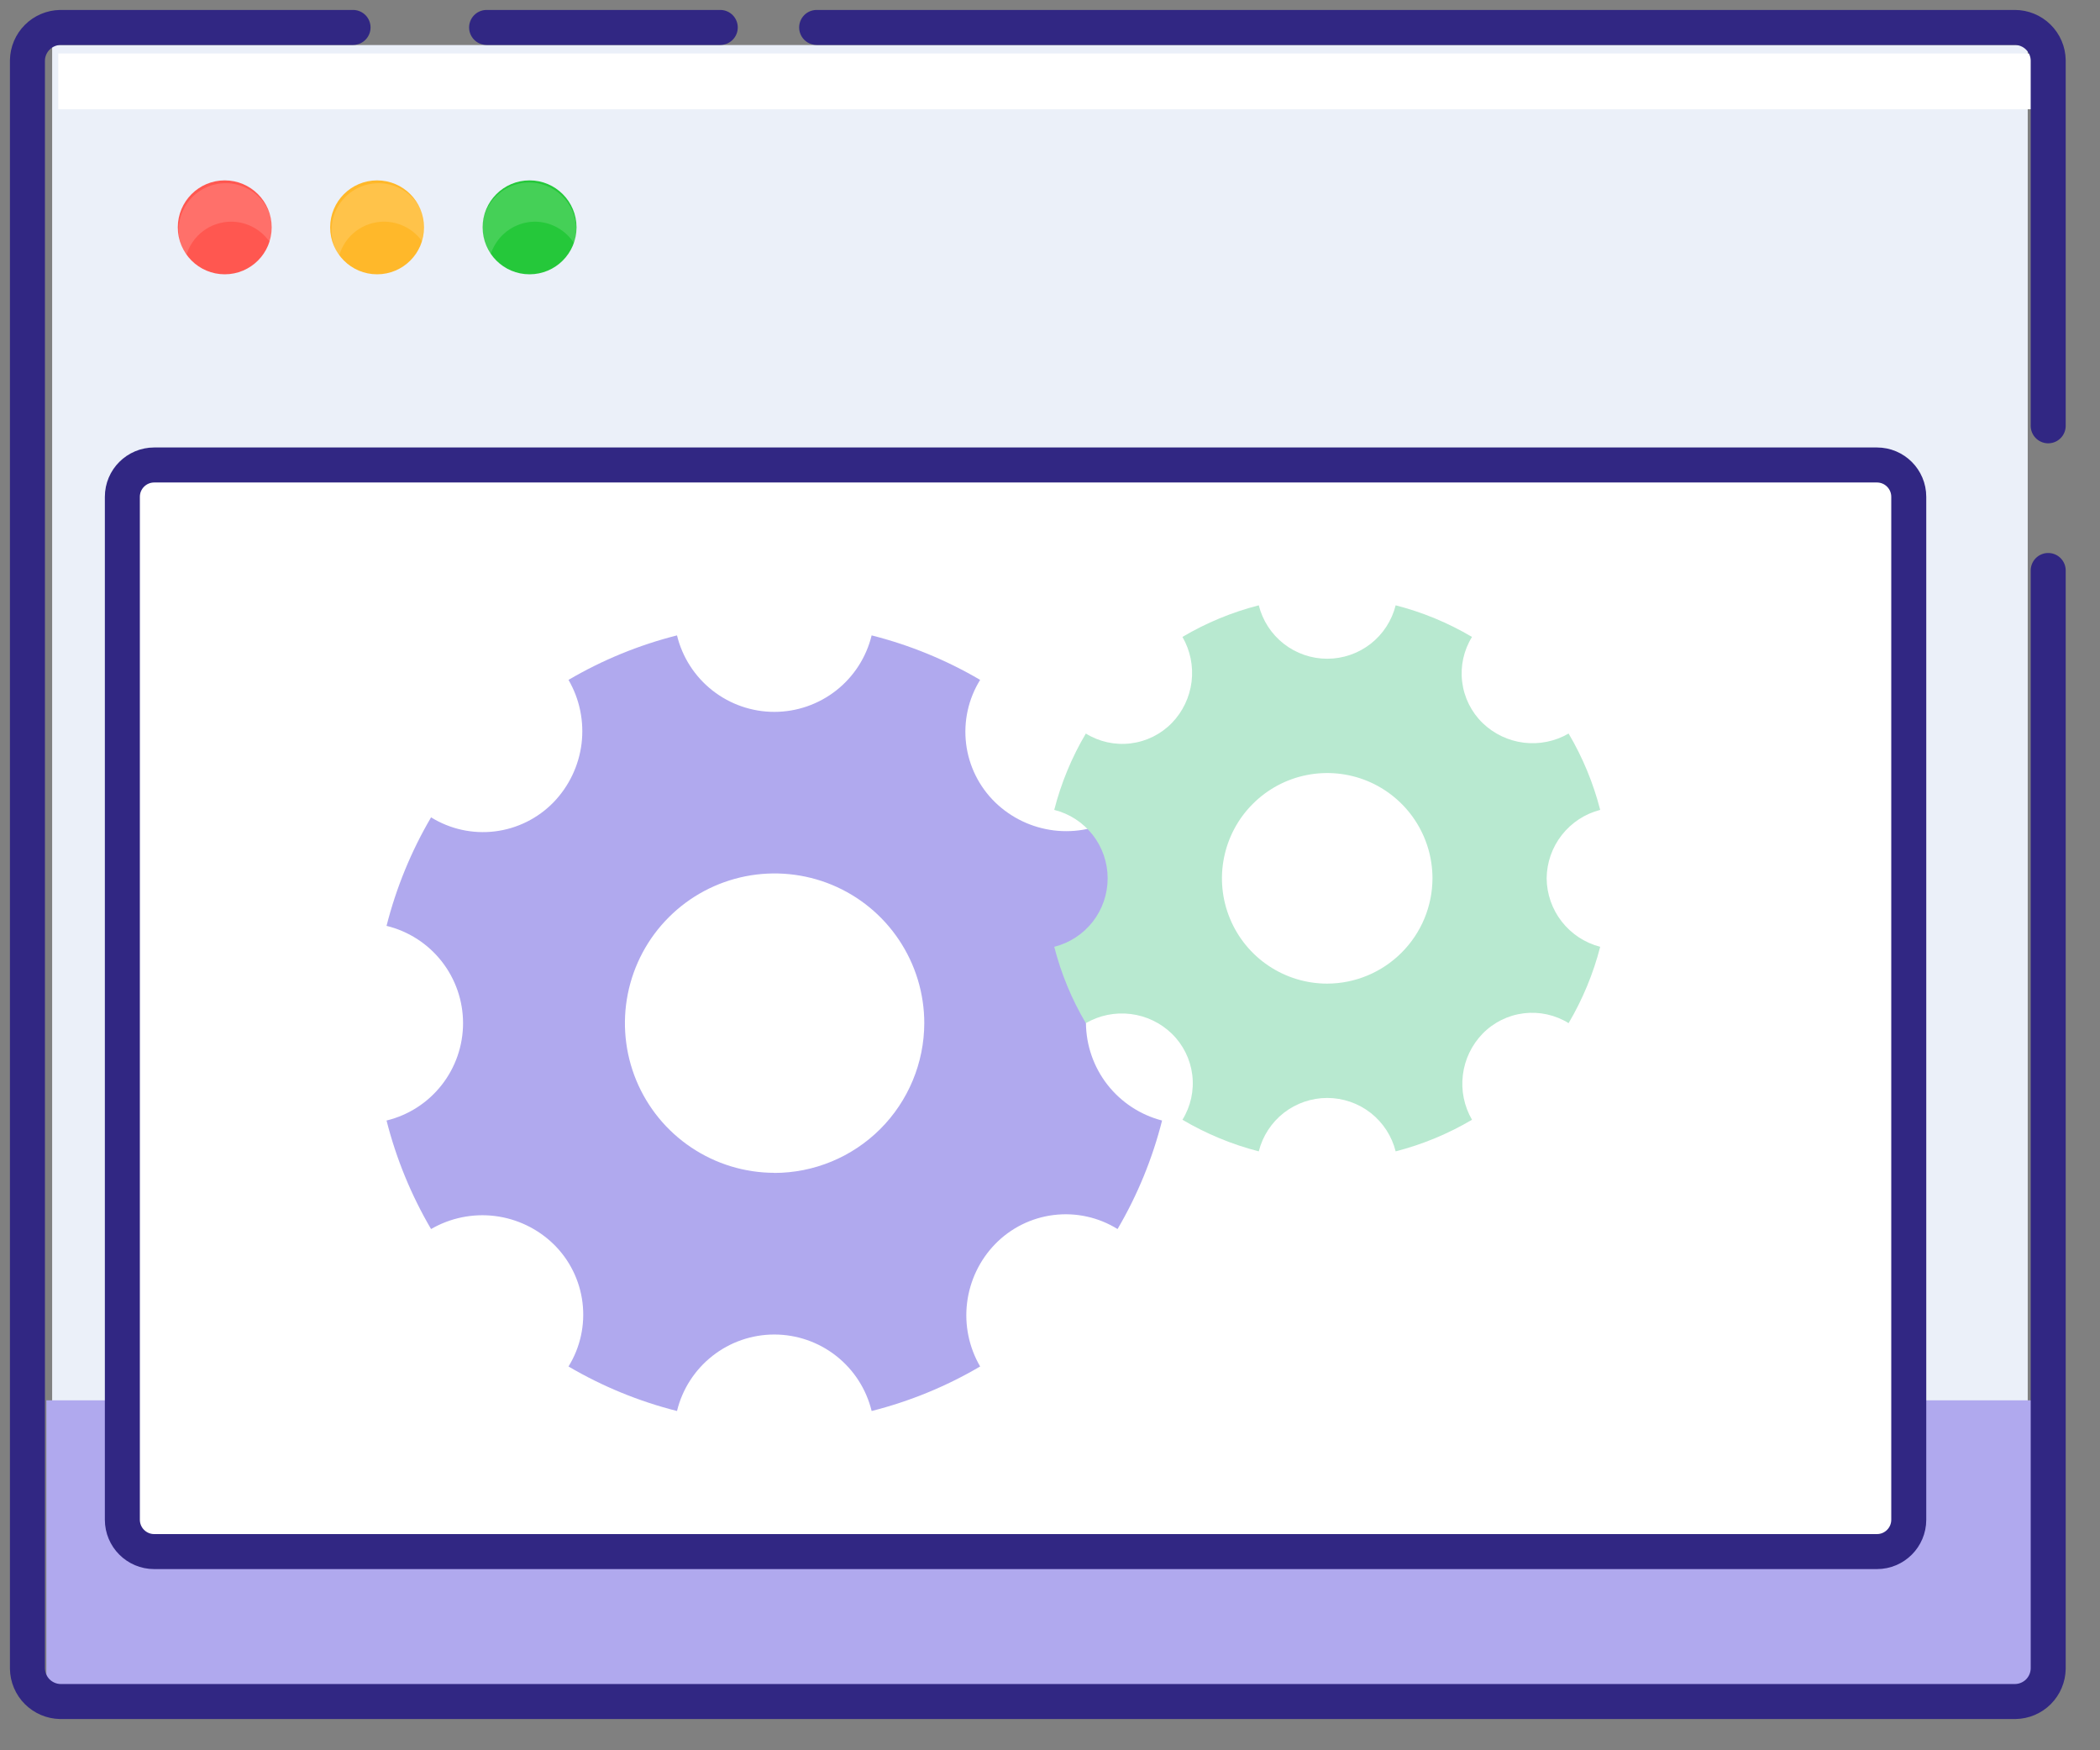 <svg width="60" height="50" viewBox="0 0 60 50" fill="none" xmlns="http://www.w3.org/2000/svg">
<rect x="0" y="0" width="60" height="50" fill="#808080" stroke="none"/>
<path d="M55.423 9.881L55.452 11.846C55.458 11.894 55.482 11.939 55.518 11.971C55.555 12.003 55.602 12.021 55.651 12.021C55.7 12.021 55.747 12.003 55.783 11.971C55.82 11.939 55.843 11.894 55.85 11.846L55.821 9.881C55.815 9.832 55.791 9.788 55.755 9.756C55.718 9.723 55.671 9.706 55.622 9.706C55.574 9.706 55.526 9.723 55.49 9.756C55.453 9.788 55.43 9.832 55.423 9.881Z" fill="white"/>
<path d="M54.04 6.412H55.659L55.462 6.215V7.681C55.468 7.729 55.491 7.773 55.528 7.806C55.564 7.838 55.611 7.856 55.66 7.856C55.709 7.856 55.756 7.838 55.793 7.806C55.829 7.773 55.853 7.729 55.859 7.681V6.215C55.858 6.163 55.837 6.113 55.8 6.076C55.764 6.04 55.714 6.019 55.662 6.018H54.05C54.001 6.024 53.957 6.047 53.925 6.084C53.892 6.121 53.875 6.168 53.875 6.216C53.875 6.265 53.892 6.312 53.925 6.349C53.957 6.385 54.001 6.409 54.05 6.415L54.04 6.412Z" fill="white"/>
<path d="M1.49 1.287H57.935V48.267H1.49V1.287Z" fill="#EBF0F9"/>
<path d="M1.665 1.528H58.11V3.121H1.665V1.528Z" fill="white"/>
<path d="M1.325 40.003H58.285V48.276H1.325V40.003Z" fill="#B0A9EE"/>
<path d="M58.52 16.297V47.669C58.516 47.916 58.416 48.153 58.241 48.328C58.066 48.502 57.83 48.603 57.582 48.607H1.722C1.475 48.603 1.239 48.502 1.064 48.328C0.889 48.153 0.788 47.916 0.784 47.669V1.722C0.788 1.475 0.889 1.239 1.064 1.064C1.239 0.889 1.475 0.789 1.722 0.784H10.087" stroke="#312783" stroke-miterlimit="10" stroke-linecap="round"/>
<path d="M23.333 0.784H57.566C57.817 0.784 58.057 0.883 58.235 1.058C58.414 1.234 58.516 1.472 58.52 1.722V12.164" stroke="#312783" stroke-miterlimit="10" stroke-linecap="round"/>
<path d="M13.903 0.784H20.579" stroke="#312783" stroke-miterlimit="10" stroke-linecap="round"/>
<path d="M15.13 7.836C15.871 7.836 16.472 7.236 16.472 6.495C16.472 5.754 15.871 5.153 15.13 5.153C14.389 5.153 13.789 5.754 13.789 6.495C13.789 7.236 14.389 7.836 15.13 7.836Z" fill="#25C83A"/>
<path d="M10.774 7.836C11.515 7.836 12.116 7.236 12.116 6.495C12.116 5.754 11.515 5.153 10.774 5.153C10.033 5.153 9.433 5.754 9.433 6.495C9.433 7.236 10.033 7.836 10.774 7.836Z" fill="#FFB82A"/>
<path d="M6.421 7.836C7.162 7.836 7.763 7.236 7.763 6.495C7.763 5.754 7.162 5.153 6.421 5.153C5.68 5.153 5.08 5.754 5.08 6.495C5.08 7.236 5.68 7.836 6.421 7.836Z" fill="#FF5750"/>
<path opacity="0.15" d="M15.279 6.332C15.504 6.333 15.725 6.39 15.921 6.499C16.118 6.607 16.284 6.763 16.405 6.952C16.441 6.833 16.46 6.709 16.462 6.584C16.466 6.373 16.421 6.164 16.329 5.974C16.238 5.784 16.103 5.618 15.935 5.49C15.768 5.362 15.572 5.275 15.365 5.237C15.158 5.199 14.944 5.209 14.742 5.269C14.54 5.328 14.354 5.435 14.201 5.579C14.047 5.724 13.93 5.903 13.858 6.101C13.787 6.299 13.763 6.512 13.789 6.721C13.815 6.93 13.89 7.13 14.007 7.305C14.086 7.028 14.252 6.783 14.481 6.607C14.711 6.432 14.991 6.335 15.279 6.332Z" fill="white"/>
<path opacity="0.15" d="M10.971 6.332C11.196 6.333 11.418 6.389 11.615 6.498C11.812 6.606 11.979 6.763 12.1 6.952C12.136 6.833 12.155 6.709 12.157 6.584C12.158 6.374 12.111 6.168 12.018 5.981C11.925 5.793 11.79 5.63 11.623 5.504C11.456 5.378 11.262 5.293 11.057 5.255C10.851 5.218 10.639 5.229 10.439 5.287C10.238 5.346 10.054 5.451 9.901 5.593C9.748 5.736 9.63 5.912 9.557 6.108C9.485 6.304 9.459 6.515 9.482 6.722C9.505 6.93 9.576 7.13 9.69 7.305C9.769 7.026 9.936 6.78 10.167 6.604C10.399 6.429 10.681 6.333 10.971 6.332Z" fill="white"/>
<path opacity="0.15" d="M6.606 6.332C6.83 6.333 7.051 6.39 7.248 6.499C7.444 6.607 7.611 6.763 7.731 6.952C7.768 6.833 7.787 6.709 7.789 6.584C7.79 6.374 7.742 6.168 7.65 5.981C7.557 5.793 7.422 5.63 7.255 5.504C7.088 5.378 6.894 5.293 6.688 5.255C6.482 5.218 6.271 5.229 6.07 5.287C5.869 5.346 5.685 5.451 5.532 5.593C5.379 5.736 5.262 5.912 5.189 6.108C5.116 6.304 5.09 6.515 5.113 6.722C5.136 6.93 5.207 7.13 5.321 7.305C5.4 7.025 5.568 6.779 5.8 6.603C6.032 6.428 6.315 6.333 6.606 6.332Z" fill="white"/>
<path d="M53.627 13.283H4.406C3.904 13.283 3.496 13.69 3.496 14.192V43.414C3.496 43.917 3.904 44.324 4.406 44.324H53.627C54.129 44.324 54.536 43.917 54.536 43.414V14.192C54.536 13.69 54.129 13.283 53.627 13.283Z" fill="white" stroke="#312783" stroke-miterlimit="10" stroke-linecap="round"/>
<path d="M31.027 29.228C31.034 28.59 31.25 27.972 31.643 27.47C32.037 26.967 32.584 26.608 33.202 26.449C32.927 25.361 32.499 24.317 31.93 23.349C31.38 23.668 30.741 23.799 30.11 23.722C29.478 23.644 28.89 23.363 28.433 22.92C27.974 22.473 27.681 21.883 27.603 21.247C27.525 20.611 27.666 19.967 28.004 19.422C27.036 18.854 25.992 18.426 24.904 18.151C24.752 18.774 24.396 19.328 23.892 19.724C23.387 20.12 22.765 20.336 22.123 20.336C21.482 20.336 20.859 20.12 20.355 19.724C19.851 19.328 19.494 18.774 19.343 18.151C18.255 18.426 17.211 18.854 16.243 19.422C16.562 19.972 16.693 20.612 16.616 21.243C16.538 21.874 16.256 22.463 15.814 22.92C15.367 23.379 14.776 23.672 14.14 23.75C13.505 23.828 12.861 23.686 12.316 23.349C11.748 24.317 11.32 25.361 11.044 26.449C11.668 26.601 12.222 26.957 12.618 27.461C13.014 27.965 13.23 28.588 13.23 29.229C13.23 29.871 13.014 30.493 12.618 30.997C12.222 31.502 11.668 31.858 11.044 32.01C11.32 33.098 11.748 34.142 12.316 35.11C12.866 34.791 13.506 34.66 14.137 34.737C14.768 34.815 15.357 35.096 15.814 35.539C16.273 35.986 16.565 36.576 16.643 37.212C16.721 37.848 16.58 38.492 16.243 39.036C17.211 39.605 18.255 40.033 19.343 40.308C19.494 39.685 19.851 39.131 20.355 38.735C20.859 38.338 21.482 38.123 22.123 38.123C22.765 38.123 23.387 38.338 23.892 38.735C24.396 39.131 24.752 39.685 24.904 40.308C25.992 40.033 27.036 39.605 28.004 39.036C27.684 38.486 27.553 37.847 27.631 37.216C27.709 36.584 27.99 35.996 28.433 35.539C28.88 35.08 29.47 34.787 30.106 34.709C30.742 34.631 31.386 34.772 31.93 35.11C32.499 34.142 32.927 33.098 33.202 32.01C32.584 31.85 32.036 31.491 31.642 30.988C31.249 30.485 31.033 29.866 31.027 29.228ZM22.125 33.504C21.279 33.503 20.453 33.251 19.751 32.78C19.048 32.31 18.501 31.641 18.178 30.86C17.856 30.078 17.772 29.219 17.938 28.39C18.104 27.561 18.511 26.799 19.11 26.202C19.708 25.604 20.47 25.198 21.299 25.033C22.129 24.869 22.988 24.954 23.769 25.277C24.55 25.601 25.218 26.149 25.687 26.853C26.157 27.556 26.408 28.382 26.408 29.228C26.405 30.364 25.952 31.453 25.147 32.256C24.342 33.058 23.252 33.508 22.115 33.507L22.125 33.504Z" fill="#B0A9EE"/>
<path d="M44.19 25.091C44.194 24.642 44.346 24.207 44.623 23.854C44.9 23.5 45.285 23.248 45.72 23.136C45.523 22.37 45.219 21.635 44.817 20.955C44.43 21.179 43.981 21.27 43.537 21.216C43.094 21.161 42.68 20.964 42.359 20.653C42.036 20.339 41.831 19.924 41.776 19.477C41.721 19.03 41.82 18.578 42.057 18.195C41.376 17.792 40.642 17.488 39.876 17.292C39.767 17.728 39.515 18.115 39.161 18.392C38.806 18.668 38.37 18.818 37.92 18.818C37.471 18.818 37.035 18.668 36.68 18.392C36.326 18.115 36.074 17.728 35.965 17.292C35.199 17.488 34.465 17.792 33.784 18.195C34.008 18.582 34.099 19.031 34.045 19.475C33.99 19.918 33.793 20.332 33.482 20.653C33.168 20.975 32.753 21.181 32.306 21.236C31.859 21.291 31.407 21.192 31.024 20.955C30.621 21.635 30.317 22.37 30.121 23.136C30.557 23.245 30.944 23.497 31.221 23.851C31.497 24.205 31.647 24.642 31.647 25.091C31.647 25.541 31.497 25.977 31.221 26.331C30.944 26.686 30.557 26.938 30.121 27.047C30.317 27.813 30.621 28.547 31.024 29.228C31.411 29.004 31.86 28.912 32.304 28.967C32.747 29.021 33.161 29.219 33.482 29.53C33.804 29.844 34.01 30.259 34.065 30.706C34.12 31.152 34.021 31.605 33.784 31.988C34.465 32.39 35.199 32.694 35.965 32.891C36.074 32.455 36.326 32.068 36.68 31.791C37.035 31.515 37.471 31.365 37.92 31.365C38.37 31.365 38.806 31.515 39.161 31.791C39.515 32.068 39.767 32.455 39.876 32.891C40.642 32.694 41.376 32.39 42.057 31.988C41.833 31.601 41.741 31.152 41.796 30.708C41.85 30.265 42.048 29.851 42.359 29.53C42.673 29.207 43.088 29.002 43.535 28.947C43.982 28.892 44.434 28.991 44.817 29.228C45.219 28.547 45.523 27.813 45.72 27.047C45.285 26.935 44.9 26.682 44.623 26.329C44.346 25.975 44.194 25.54 44.19 25.091ZM37.92 28.099C37.326 28.099 36.744 27.923 36.249 27.592C35.755 27.262 35.369 26.792 35.142 26.242C34.914 25.693 34.854 25.088 34.971 24.505C35.087 23.921 35.373 23.385 35.794 22.965C36.214 22.544 36.75 22.257 37.334 22.141C37.917 22.025 38.522 22.085 39.072 22.312C39.621 22.54 40.091 22.926 40.421 23.42C40.752 23.915 40.928 24.497 40.928 25.091C40.926 25.888 40.608 26.652 40.044 27.215C39.481 27.779 38.717 28.097 37.92 28.099Z" fill="#B8E9D0"/>
</svg>
